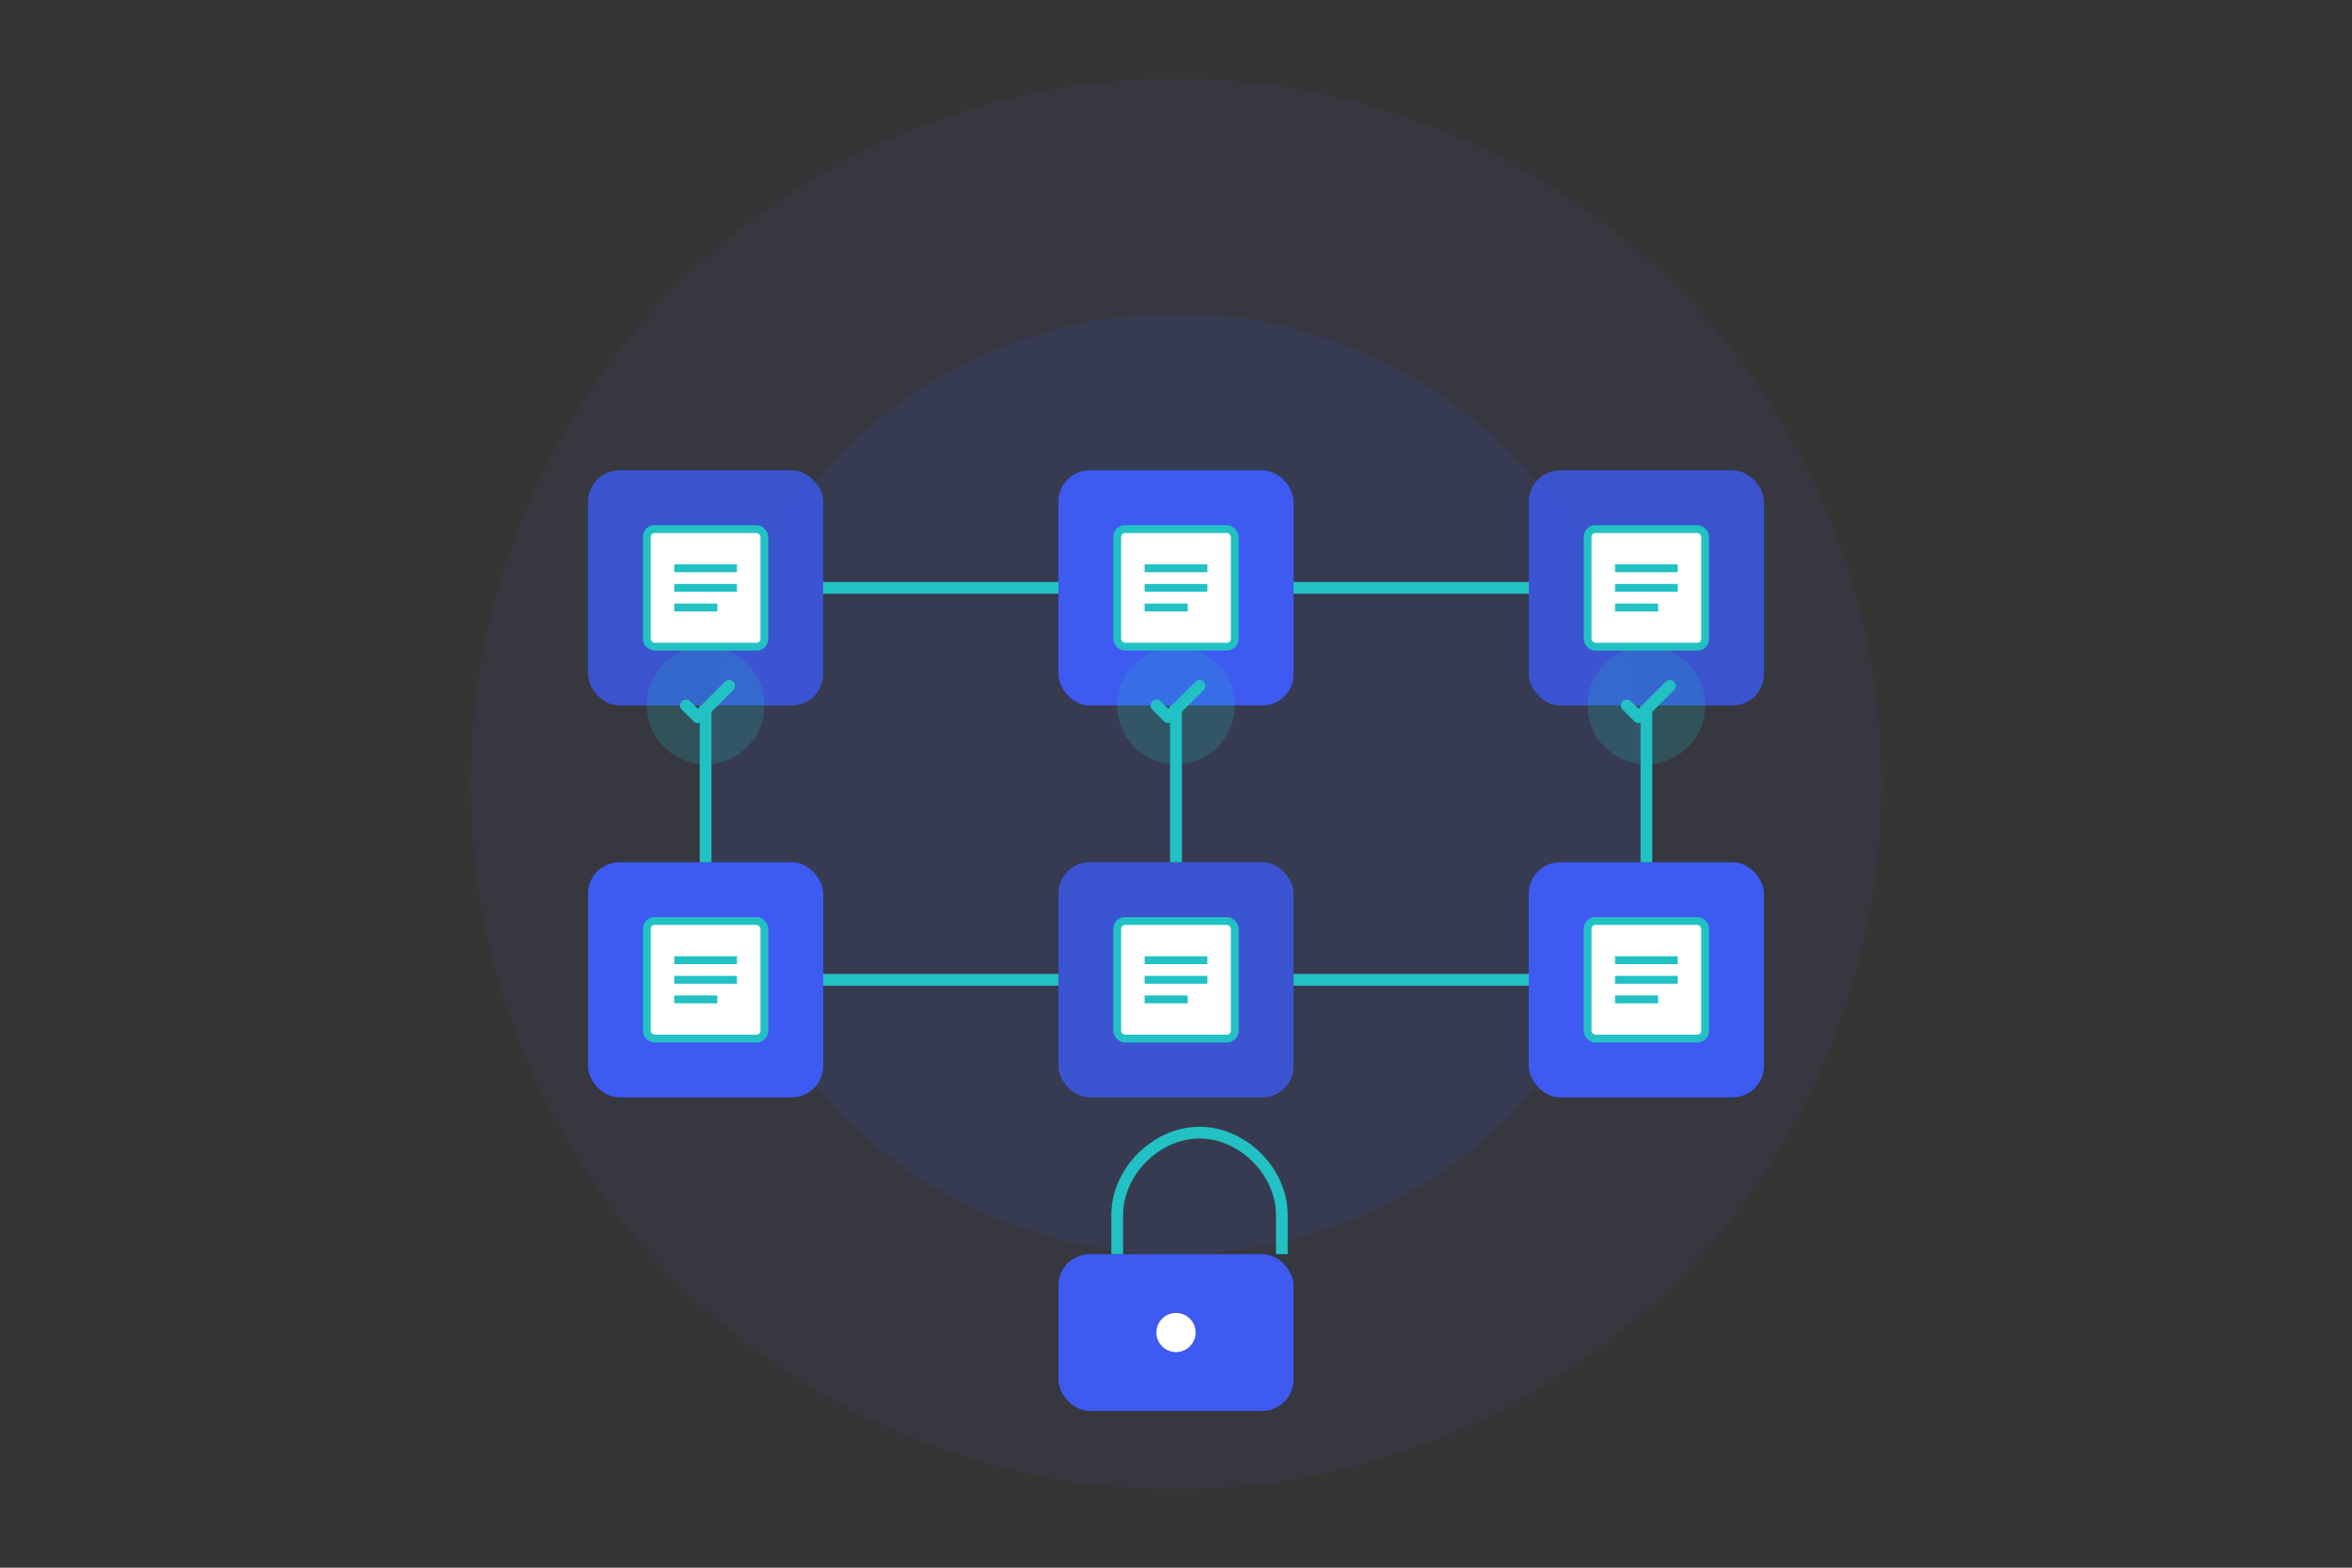 <svg xmlns="http://www.w3.org/2000/svg" width="600" height="400" viewBox="0 0 600 400" fill="none">
  <rect x="0" y="0" width="600" height="400" fill="#333333" stroke="none"/>
  <rect width="600" height="400" fill="#F8F9FA" fill-opacity="0.01"/>
  
  <!-- Background Circles -->
  <circle cx="300" cy="200" r="180" fill="#3D5AF1" fill-opacity="0.05"/>
  <circle cx="300" cy="200" r="120" fill="#3D5AF1" fill-opacity="0.1"/>
  
  <!-- Blockchain Elements -->
  <g id="blockchain">
    <!-- Connected Blocks -->
    <rect x="150" y="120" width="60" height="60" rx="8" fill="#3D5AF1" fill-opacity="0.8"/>
    <rect x="270" y="120" width="60" height="60" rx="8" fill="#3D5AF1"/>
    <rect x="390" y="120" width="60" height="60" rx="8" fill="#3D5AF1" fill-opacity="0.8"/>
    <rect x="150" y="220" width="60" height="60" rx="8" fill="#3D5AF1"/>
    <rect x="270" y="220" width="60" height="60" rx="8" fill="#3D5AF1" fill-opacity="0.8"/>
    <rect x="390" y="220" width="60" height="60" rx="8" fill="#3D5AF1"/>
    
    <!-- Connecting Lines -->
    <line x1="210" y1="150" x2="270" y2="150" stroke="#22C1C3" stroke-width="3"/>
    <line x1="330" y1="150" x2="390" y2="150" stroke="#22C1C3" stroke-width="3"/>
    <line x1="180" y1="180" x2="180" y2="220" stroke="#22C1C3" stroke-width="3"/>
    <line x1="300" y1="180" x2="300" y2="220" stroke="#22C1C3" stroke-width="3"/>
    <line x1="420" y1="180" x2="420" y2="220" stroke="#22C1C3" stroke-width="3"/>
    <line x1="210" y1="250" x2="270" y2="250" stroke="#22C1C3" stroke-width="3"/>
    <line x1="330" y1="250" x2="390" y2="250" stroke="#22C1C3" stroke-width="3"/>
  </g>
  
  <!-- Document/Credential Icons -->
  <g id="credentials">
    <!-- Document 1 -->
    <rect x="165" y="135" width="30" height="30" rx="2" fill="white" stroke="#22C1C3" stroke-width="2"/>
    <line x1="172" y1="145" x2="188" y2="145" stroke="#22C1C3" stroke-width="2"/>
    <line x1="172" y1="150" x2="188" y2="150" stroke="#22C1C3" stroke-width="2"/>
    <line x1="172" y1="155" x2="183" y2="155" stroke="#22C1C3" stroke-width="2"/>
    
    <!-- Document 2 -->
    <rect x="285" y="135" width="30" height="30" rx="2" fill="white" stroke="#22C1C3" stroke-width="2"/>
    <line x1="292" y1="145" x2="308" y2="145" stroke="#22C1C3" stroke-width="2"/>
    <line x1="292" y1="150" x2="308" y2="150" stroke="#22C1C3" stroke-width="2"/>
    <line x1="292" y1="155" x2="303" y2="155" stroke="#22C1C3" stroke-width="2"/>
    
    <!-- Document 3 -->
    <rect x="405" y="135" width="30" height="30" rx="2" fill="white" stroke="#22C1C3" stroke-width="2"/>
    <line x1="412" y1="145" x2="428" y2="145" stroke="#22C1C3" stroke-width="2"/>
    <line x1="412" y1="150" x2="428" y2="150" stroke="#22C1C3" stroke-width="2"/>
    <line x1="412" y1="155" x2="423" y2="155" stroke="#22C1C3" stroke-width="2"/>
    
    <!-- Document 4 -->
    <rect x="165" y="235" width="30" height="30" rx="2" fill="white" stroke="#22C1C3" stroke-width="2"/>
    <line x1="172" y1="245" x2="188" y2="245" stroke="#22C1C3" stroke-width="2"/>
    <line x1="172" y1="250" x2="188" y2="250" stroke="#22C1C3" stroke-width="2"/>
    <line x1="172" y1="255" x2="183" y2="255" stroke="#22C1C3" stroke-width="2"/>
    
    <!-- Document 5 -->
    <rect x="285" y="235" width="30" height="30" rx="2" fill="white" stroke="#22C1C3" stroke-width="2"/>
    <line x1="292" y1="245" x2="308" y2="245" stroke="#22C1C3" stroke-width="2"/>
    <line x1="292" y1="250" x2="308" y2="250" stroke="#22C1C3" stroke-width="2"/>
    <line x1="292" y1="255" x2="303" y2="255" stroke="#22C1C3" stroke-width="2"/>
    
    <!-- Document 6 -->
    <rect x="405" y="235" width="30" height="30" rx="2" fill="white" stroke="#22C1C3" stroke-width="2"/>
    <line x1="412" y1="245" x2="428" y2="245" stroke="#22C1C3" stroke-width="2"/>
    <line x1="412" y1="250" x2="428" y2="250" stroke="#22C1C3" stroke-width="2"/>
    <line x1="412" y1="255" x2="423" y2="255" stroke="#22C1C3" stroke-width="2"/>
  </g>
  
  <!-- Verification Check Icons -->
  <g id="verification">
    <circle cx="180" cy="180" r="15" fill="#22C1C3" fill-opacity="0.2"/>
    <path d="M175 180L178 183L186 175" stroke="#22C1C3" stroke-width="3" stroke-linecap="round" stroke-linejoin="round"/>
    
    <circle cx="300" cy="180" r="15" fill="#22C1C3" fill-opacity="0.2"/>
    <path d="M295 180L298 183L306 175" stroke="#22C1C3" stroke-width="3" stroke-linecap="round" stroke-linejoin="round"/>
    
    <circle cx="420" cy="180" r="15" fill="#22C1C3" fill-opacity="0.2"/>
    <path d="M415 180L418 183L426 175" stroke="#22C1C3" stroke-width="3" stroke-linecap="round" stroke-linejoin="round"/>
  </g>
  
  <!-- Lock Icon (Security) -->
  <g id="security">
    <rect x="270" y="320" width="60" height="40" rx="8" fill="#3D5AF1"/>
    <path d="M285 320V310C285 298.954 294.954 289 306 289V289C317.046 289 327 298.954 327 310V320" stroke="#22C1C3" stroke-width="3"/>
    <circle cx="300" cy="340" r="5" fill="white"/>
  </g>
</svg> 